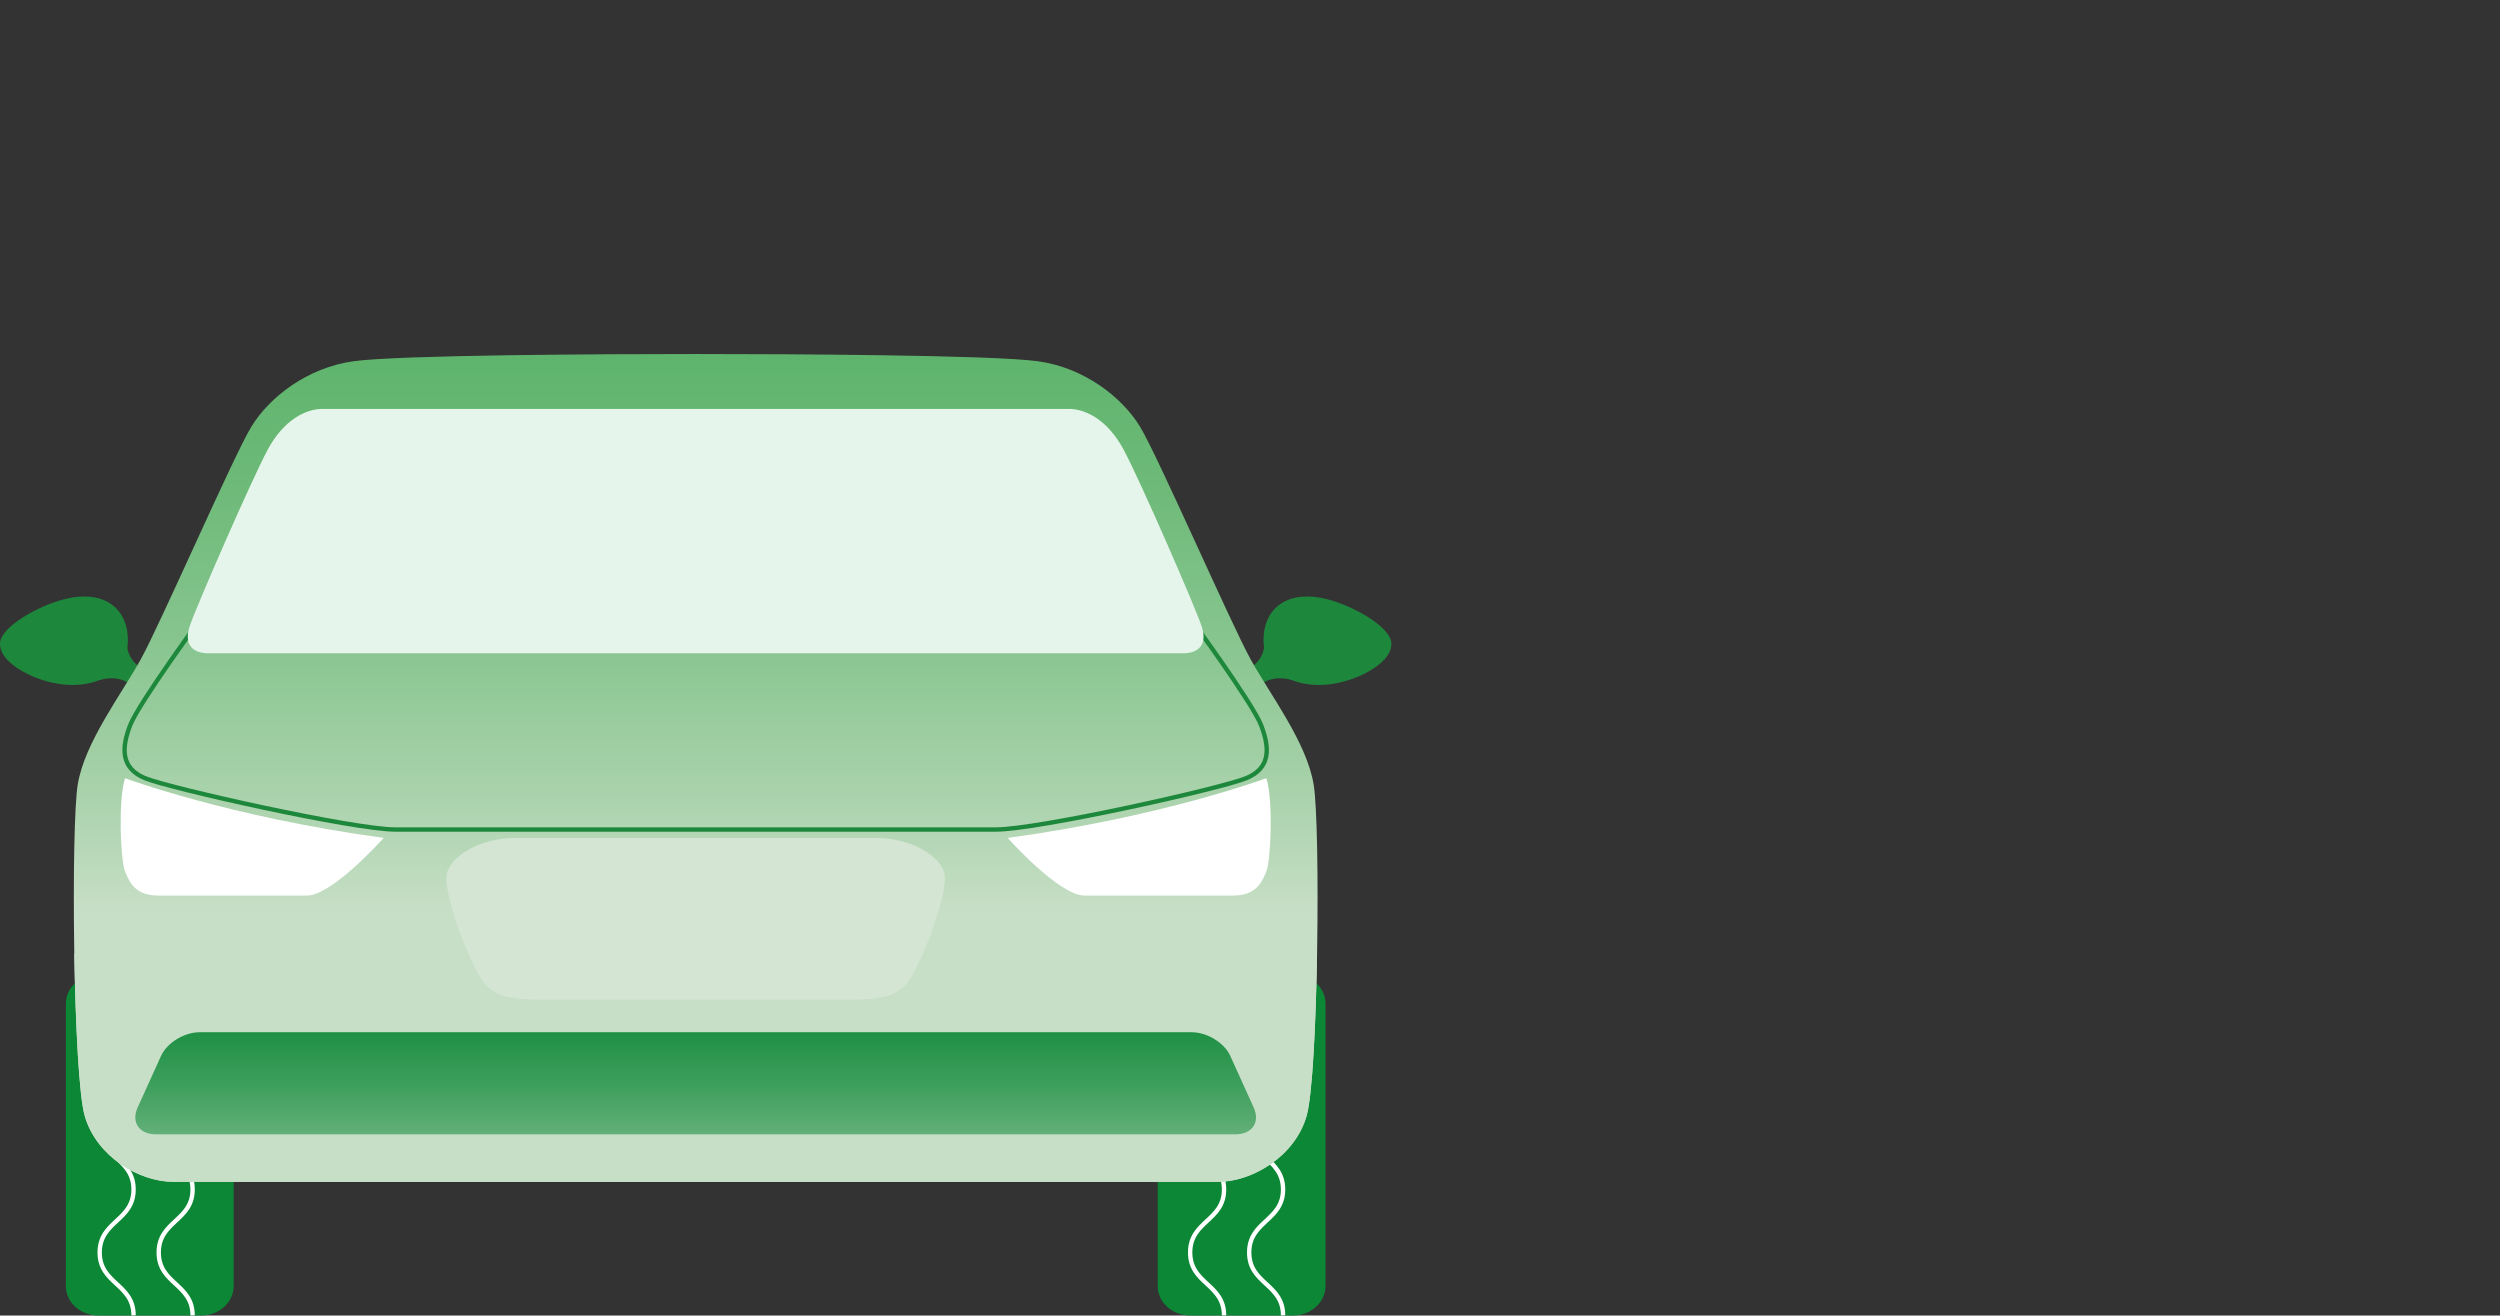 <?xml version="1.0" encoding="UTF-8" standalone="no"?>
<!-- Created with Keyshape -->
<svg xmlns="http://www.w3.org/2000/svg" width="572" height="301" viewBox="0 0 572 301" fill="none">
    <rect x="0" y="0" width="572" height="301" fill="#333333" stroke="none"/>
    <defs>
        <linearGradient id="Gradient-0" x1="159.171" y1="209.611" x2="159.171" y2="54.977" gradientUnits="userSpaceOnUse">
            <stop offset="0" stop-color="#c8dfc7"/>
            <stop offset="0.17" stop-color="#abd3ad"/>
            <stop offset="0.41" stop-color="#87c58f"/>
            <stop offset="0.63" stop-color="#6eba79"/>
            <stop offset="0.84" stop-color="#5eb46c"/>
            <stop offset="1" stop-color="#59b267"/>
        </linearGradient>
        <linearGradient id="Gradient-1" x1="190455" y1="36508.6" x2="190455" y2="51221.9" gradientUnits="userSpaceOnUse">
            <stop offset="0" stop-color="#c8dfc7"/>
            <stop offset="0.17" stop-color="#abd3ad"/>
            <stop offset="0.41" stop-color="#87c58f"/>
            <stop offset="0.63" stop-color="#6eba79"/>
            <stop offset="0.84" stop-color="#5eb46c"/>
            <stop offset="1" stop-color="#59b267"/>
        </linearGradient>
        <linearGradient id="Gradient-2" x1="159.167" y1="282.721" x2="159.167" y2="219.509" gradientUnits="userSpaceOnUse">
            <stop offset="0" stop-color="#c8dfc7"/>
            <stop offset="0.02" stop-color="#c2dcc2"/>
            <stop offset="0.21" stop-color="#8bc298"/>
            <stop offset="0.39" stop-color="#5dad74"/>
            <stop offset="0.57" stop-color="#399d59"/>
            <stop offset="0.73" stop-color="#209145"/>
            <stop offset="0.88" stop-color="#108a39"/>
            <stop offset="1" stop-color="#0b8735"/>
        </linearGradient>
        <clipPath id="ClipPath-1">
            <path d="M15.066,294.26C15.066,297.983,18.421,301,22.559,301L45.968,301C50.106,301,53.461,297.983,53.461,294.26L53.461,229.644C53.461,225.921,50.106,222.9,45.968,222.9L22.559,222.9C18.421,222.9,15.066,225.921,15.066,229.644L15.066,294.26Z" fill="#0B8735" transform="translate(-22.807,-42.405)"/>
        </clipPath>
        <clipPath id="ClipPath-2">
            <path d="M15.066,294.26C15.066,297.983,18.421,301,22.559,301L45.968,301C50.106,301,53.461,297.983,53.461,294.26L53.461,229.644C53.461,225.921,50.106,222.9,45.968,222.9L22.559,222.9C18.421,222.9,15.066,225.921,15.066,229.644L15.066,294.26Z" fill="#0B8735" transform="translate(-22.807,-42.405)"/>
        </clipPath>
        <clipPath id="ClipPath-3">
            <path d="M274.968,143.392C273.635,139.233,260.837,109.875,257.105,102.916C253.374,95.956,248.305,93.561,244.574,93.561L73.765,93.561C70.033,93.561,64.969,95.965,61.233,102.92C57.497,109.875,44.703,139.254,43.367,143.392C42.03,147.529,44.166,149.471,47.636,149.471L270.703,149.471C274.168,149.471,276.3,147.55,274.968,143.392Z" fill="#E6F5EB" transform="translate(167.222,7.69)"/>
        </clipPath>
    </defs>
    <style>
@keyframes a0_t { 0% { transform: translate(0px,0px); } 65% { transform: translate(0px,172.419px); } 100% { transform: translate(0px,172.419px); } }
@keyframes a1_t { 0% { transform: translate(0px,0px); } 65% { transform: translate(0px,172.419px); } 100% { transform: translate(0px,172.419px); } }
@keyframes car-top_t { 0% { transform: translate(0px,0px); animation-timing-function: cubic-bezier(0.42,0,0.58,1); } 5% { transform: translate(0px,2.8px); animation-timing-function: cubic-bezier(0.42,0,0.58,1); } 10% { transform: translate(0px,0px); animation-timing-function: cubic-bezier(0.42,0,0.58,1); } 15% { transform: translate(0px,2.8px); animation-timing-function: cubic-bezier(0.42,0,0.58,1); } 20% { transform: translate(0px,0px); animation-timing-function: cubic-bezier(0.42,0,0.58,1); } 25% { transform: translate(0px,2.8px); } 30% { transform: translate(0px,0px); animation-timing-function: cubic-bezier(0.42,0,0.58,1); } 35% { transform: translate(0px,2.8px); animation-timing-function: cubic-bezier(0.42,0,0.58,1); } 40% { transform: translate(0px,0px); animation-timing-function: cubic-bezier(0.42,0,0.58,1); } 45% { transform: translate(0px,2.8px); animation-timing-function: cubic-bezier(0.42,0,0.58,1); } 50% { transform: translate(0px,0px); animation-timing-function: cubic-bezier(0.42,0,0.58,1); } 55% { transform: translate(0px,2.8px); } 60% { transform: translate(0px,0px); animation-timing-function: cubic-bezier(0.42,0,0.58,1); } 75% { transform: translate(0px,11.229px); animation-timing-function: cubic-bezier(0.42,0,0.58,1); } 87.5% { transform: translate(0px,0px); animation-timing-function: cubic-bezier(0.42,0,0.58,1); } 92.5% { transform: translate(0px,0px); } 100% { transform: translate(0px,0px); } }
@keyframes a2_t { 0% { transform: translate(116.513px,140.921px) rotate(-30deg) translate(-60.886px,-127.569px); animation-timing-function: cubic-bezier(0.42,0,0.58,1); } 50% { transform: translate(526.513px,140.921px) rotate(-30deg) translate(-60.886px,-127.569px); } 100% { transform: translate(526.513px,140.921px) rotate(-30deg) translate(-60.886px,-127.569px); } }
@keyframes crack_t { 0% { transform: translate(198.704px,52.402px) scale(0,0) translate(-51.194px,-29.494px); } 45% { transform: translate(198.704px,52.402px) scale(0,0) translate(-51.194px,-29.494px); animation-timing-function: cubic-bezier(0.42,0,0.58,1); } 57.5% { transform: translate(198.704px,52.402px) scale(1,1) translate(-51.194px,-29.494px); } 100% { transform: translate(198.704px,52.402px) scale(1,1) translate(-51.194px,-29.494px); } }
@keyframes a3_o { 0% { opacity: 0; } 25% { opacity: 0; } 30% { opacity: 1; } 55% { opacity: 1; } 62.5% { opacity: 0; } 100% { opacity: 0; } }
@keyframes a3_mo { 0% { offset-distance: 0%; } 25% { offset-distance: 0%; animation-timing-function: cubic-bezier(0.42,0,0.58,1); } 50% { offset-distance: 67.75%; animation-timing-function: cubic-bezier(0.42,0,0.58,1); } 62.5% { offset-distance: 100%; } 100% { offset-distance: 100%; } }
@keyframes a4_t { 0% { transform: translate(406.5px,156.5px) scale(0,0) translate(-69.5px,-69.5px); } 62.5% { transform: translate(406.5px,156.5px) scale(0,0) translate(-69.5px,-69.5px); animation-timing-function: cubic-bezier(0.42,0,0.58,1); } 75% { transform: translate(406.5px,156.5px) scale(1,1) translate(-69.5px,-69.5px); } 100% { transform: translate(406.5px,156.5px) scale(1,1) translate(-69.5px,-69.5px); } }
@keyframes a5_da { 0% { stroke-dasharray: 0px 349.81px; } 25% { stroke-dasharray: 0px 349.81px; animation-timing-function: cubic-bezier(0.42,0,0.58,1); } 50% { stroke-dasharray: 349.81px 349.81px; } 100% { stroke-dasharray: 349.81px 349.81px; } }
@keyframes a5_do { 0% { stroke-dashoffset: 0px; } 50% { stroke-dashoffset: 0px; animation-timing-function: cubic-bezier(0.42,0,0.58,1); } 62.5% { stroke-dashoffset: -349.81px; } 100% { stroke-dashoffset: -349.81px; } }
    </style>
    <g id="car" transform="translate(159.175,191) translate(-159.175,-110)">
        <path d="M264.883,294.26C264.883,297.983,268.234,301,272.371,301L295.78,301C299.918,301,303.273,297.983,303.273,294.26L303.273,229.644C303.273,225.921,299.918,222.9,295.78,222.9L272.371,222.9C268.234,222.9,264.883,225.921,264.883,229.644L264.883,294.26Z" fill="#0B8735" transform="translate(-1.70077e-08,-81)"/>
        <path d="M15.066,294.26C15.066,297.983,18.421,301,22.559,301L45.968,301C50.106,301,53.461,297.983,53.461,294.26L53.461,229.644C53.461,225.921,50.106,222.9,45.968,222.9L22.559,222.9C18.421,222.9,15.066,225.921,15.066,229.644L15.066,294.26Z" fill="#0B8735" transform="translate(-1.70077e-08,-81)"/>
        <g id="grooves" clip-path="url(#ClipPath-1)" transform="translate(33.437,90.688) translate(-10.629,-129.283)">
            <g transform="translate(10.629,129.283) translate(-10.629,-129.283)" style="animation: 4s linear both a0_t;">
                <path class="st0" d="M8.251,141.735C8.251,148.905,0.5,148.905,0.5,156.075C0.5,163.244,8.251,163.244,8.251,170.414C8.251,177.584,0.5,177.584,0.5,184.818C0.5,191.988,8.251,191.988,8.251,199.158C8.251,206.328,0.5,206.328,0.5,213.498C0.5,220.667,8.251,220.667,8.251,227.837C8.251,235.007,0.5,235.007,0.5,242.177C0.5,249.347,8.251,249.347,8.251,256.516C8.251,263.686,0.5,263.686,0.5,270.856C0.5,278.026,8.251,278.026,8.251,285.196C8.251,292.365,0.5,292.365,0.5,299.535C0.5,306.705,8.251,306.705,8.251,313.875C8.251,321.045,0.5,321.045,0.5,328.279C0.5,335.449,8.251,335.449,8.251,342.683C8.251,349.853,0.5,349.853,0.5,357.087C0.5,364.257,8.251,364.257,8.251,371.492C8.251,378.661,0.5,378.661,0.5,385.896C0.5,393.13,8.251,393.066,8.251,400.3" stroke="#ffffff" stroke-miterlimit="10" fill="none" transform="translate(-0.5,-141.735)"/>
                <path class="st0" d="M8.251,141.735C8.251,148.905,0.5,148.905,0.5,156.075C0.5,163.244,8.251,163.244,8.251,170.414C8.251,177.584,0.5,177.584,0.5,184.818C0.5,191.988,8.251,191.988,8.251,199.158C8.251,206.328,0.5,206.328,0.5,213.498C0.5,220.667,8.251,220.667,8.251,227.837C8.251,235.007,0.5,235.007,0.5,242.177C0.5,249.347,8.251,249.347,8.251,256.516C8.251,263.686,0.5,263.686,0.5,270.856C0.5,278.026,8.251,278.026,8.251,285.196C8.251,292.365,0.5,292.365,0.5,299.535C0.5,306.705,8.251,306.705,8.251,313.875C8.251,321.045,0.5,321.045,0.5,328.279C0.5,335.449,8.251,335.449,8.251,342.683C8.251,349.853,0.5,349.853,0.5,357.087C0.5,364.257,8.251,364.257,8.251,371.492C8.251,378.661,0.5,378.661,0.5,385.896C0.5,393.13,8.251,393.066,8.251,400.3" stroke="#ffffff" stroke-miterlimit="10" fill="none" transform="translate(13.007,-141.735)"/>
            </g>
        </g>
        <g id="grooves-2" clip-path="url(#ClipPath-2)" transform="translate(282.937,90.688) translate(-10.629,-129.283)">
            <g transform="translate(10.629,129.283) translate(-10.629,-129.283)" style="animation: 4s linear both a1_t;">
                <path class="st0" d="M8.251,141.735C8.251,148.905,0.5,148.905,0.5,156.075C0.5,163.244,8.251,163.244,8.251,170.414C8.251,177.584,0.5,177.584,0.5,184.818C0.5,191.988,8.251,191.988,8.251,199.158C8.251,206.328,0.5,206.328,0.5,213.498C0.5,220.667,8.251,220.667,8.251,227.837C8.251,235.007,0.5,235.007,0.5,242.177C0.5,249.347,8.251,249.347,8.251,256.516C8.251,263.686,0.5,263.686,0.5,270.856C0.5,278.026,8.251,278.026,8.251,285.196C8.251,292.365,0.5,292.365,0.5,299.535C0.5,306.705,8.251,306.705,8.251,313.875C8.251,321.045,0.5,321.045,0.5,328.279C0.5,335.449,8.251,335.449,8.251,342.683C8.251,349.853,0.5,349.853,0.5,357.087C0.5,364.257,8.251,364.257,8.251,371.492C8.251,378.661,0.5,378.661,0.5,385.896C0.5,393.13,8.251,393.066,8.251,400.3" stroke="#ffffff" stroke-miterlimit="10" fill="none" transform="translate(-0.5,-141.735)"/>
                <path class="st0" d="M8.251,141.735C8.251,148.905,0.5,148.905,0.5,156.075C0.5,163.244,8.251,163.244,8.251,170.414C8.251,177.584,0.5,177.584,0.5,184.818C0.5,191.988,8.251,191.988,8.251,199.158C8.251,206.328,0.5,206.328,0.5,213.498C0.5,220.667,8.251,220.667,8.251,227.837C8.251,235.007,0.5,235.007,0.5,242.177C0.5,249.347,8.251,249.347,8.251,256.516C8.251,263.686,0.5,263.686,0.5,270.856C0.5,278.026,8.251,278.026,8.251,285.196C8.251,292.365,0.5,292.365,0.5,299.535C0.5,306.705,8.251,306.705,8.251,313.875C8.251,321.045,0.5,321.045,0.5,328.279C0.5,335.449,8.251,335.449,8.251,342.683C8.251,349.853,0.5,349.853,0.5,357.087C0.5,364.257,8.251,364.257,8.251,371.492C8.251,378.661,0.5,378.661,0.5,385.896C0.5,393.13,8.251,393.066,8.251,400.3" stroke="#ffffff" stroke-miterlimit="10" fill="none" transform="translate(13.007,-141.735)"/>
            </g>
        </g>
        <g id="car-top" transform="translate(159.175,94.704) translate(-159.175,-94.704)" style="animation: 4s linear both car-top_t;">
            <path d="M289.206,147.96C289.206,149.788,287.413,152.669,284.925,153.151L287.59,157.551C287.59,157.551,289.887,154.052,295.493,155.563L297.896,155.563L297.896,147.947L289.206,147.96Z" fill="#1D883B" transform="translate(-1.70077e-08,-81)"/>
            <path d="M318.345,147.193C318.561,151.065,312.49,154.809,306.444,156.188C297.559,158.215,289.098,154.403,289.098,146.491C289.098,138.812,295.021,134.839,303.715,137.116C309.714,138.681,318.133,143.377,318.345,147.193Z" fill="#1D883B" transform="translate(-1.70077e-08,-81)"/>
            <path d="M29.13,147.96C29.13,149.788,30.924,152.669,33.411,153.151L30.746,157.551C30.746,157.551,28.449,154.052,22.843,155.563L20.436,155.563L20.436,147.947L29.13,147.96Z" fill="#1D883B" transform="translate(-1.70077e-08,-81)"/>
            <path d="M0.006,147.193C-0.21,151.065,5.861,154.809,11.907,156.188C20.791,158.215,29.253,154.403,29.253,146.491C29.253,138.812,23.309,134.839,14.636,137.116C8.636,138.681,0.213,143.377,0.006,147.193Z" fill="#1D883B" transform="translate(-1.70077e-08,-81)"/>
            <path d="M300.56,179.467C298.96,169.867,290.698,159.07,286.175,150.909C281.652,142.748,264.937,104.371,260.85,97.64C256.763,90.909,248.052,84.08,237.386,82.641C226.72,81.203,179.598,81,159.171,81C138.745,81,91.627,81.199,80.966,82.641C70.304,84.084,61.593,90.921,57.502,97.64C53.41,104.358,36.707,142.752,32.176,150.909C27.645,159.066,19.378,169.867,17.792,179.467C16.205,189.067,16.713,245.937,19.378,255.295C22.044,264.654,31.91,270.408,39.639,270.408L278.699,270.408C286.429,270.408,296.295,264.649,298.96,255.291C301.626,245.933,302.159,189.067,300.56,179.467Z" fill="url(#Gradient-0)" transform="translate(-1.70077e-08,-81)"/>
            <path d="M16.991,218.187C17.27,234.53,18.062,250.683,19.377,255.295C22.043,264.653,31.909,270.407,39.639,270.407L278.699,270.407C286.428,270.407,296.294,264.649,298.96,255.291C300.275,250.679,301.075,234.526,301.346,218.183L16.991,218.187Z" fill="url(#Gradient-1)" transform="translate(-1.70077e-08,-81)"/>
            <path d="M271.676,140.522C271.676,140.522,286.607,160.856,288.561,165.966C290.516,171.077,290.783,175.697,285.177,178.037C279.571,180.376,237.454,189.794,227.854,189.794L90.472,189.794C80.877,189.794,38.751,180.355,33.154,178.037C27.556,175.718,27.819,171.077,29.769,165.966C31.72,160.856,46.663,140.522,46.663,140.522" stroke="#1D883B" stroke-miterlimit="10" transform="translate(-1.70077e-08,-81)"/>
            <path d="M286.844,253.398C288.367,256.753,286.509,259.537,282.664,259.537L35.671,259.537C31.825,259.537,29.968,256.753,31.491,253.398L36.855,241.573C38.222,238.569,42.169,236.174,45.702,236.174L272.632,236.174C276.165,236.174,280.117,238.569,281.479,241.573L286.844,253.398Z" fill="url(#Gradient-2)" transform="translate(-1.70077e-08,-81)"/>
            <path d="M215.958,199.388C214.358,195.068,207.428,191.717,200.494,191.717L117.829,191.717C110.899,191.717,103.965,195.077,102.366,199.396C100.766,203.716,107.98,221.485,110.637,224.717C113.294,227.95,116.234,228.745,124.763,228.745L193.56,228.745C202.089,228.745,205.021,227.945,207.691,224.717C210.36,221.489,217.557,203.707,215.958,199.388Z" fill="#D4E5D3" transform="translate(-1.70077e-08,-81)"/>
            <path d="M274.968,143.392C273.635,139.233,260.837,109.875,257.105,102.916C253.374,95.956,248.305,93.561,244.574,93.561L73.765,93.561C70.033,93.561,64.969,95.965,61.233,102.92C57.497,109.875,44.703,139.254,43.367,143.392C42.03,147.529,44.166,149.471,47.636,149.471L270.703,149.471C274.168,149.471,276.3,147.55,274.968,143.392Z" fill="#E6F5EB" transform="translate(-1.70077e-08,-81)"/>
            <g id="shine" clip-path="url(#ClipPath-3)" transform="translate(-50.709,52.231) translate(-116.513,-140.921)">
                <path fill="#ffffff" stroke="none" d="M0,0L28.993,0L28.993,255.139L0,255.139ZM39.624,0L50.255,0L50.255,255.139L39.624,255.139ZM121.771,0L94.711,0L94.711,255.139L121.771,255.139Z" fill-rule="evenodd" transform="translate(116.513,140.921) rotate(-30) translate(-60.886,-127.569)" style="animation: 4s linear both a2_t;"/>
            </g>
            <g id="crack" fill="none" transform="translate(198.704,52.402) scale(0,0) translate(-51.194,-29.494)" style="animation: 4s linear both crack_t;">
                <path d="M156.784,96.167C156.784,96.167,162.424,107.167,164.683,107.446C166.942,107.725,170.885,110.268,170.885,110.268L177.655,110.268L184.991,115.345L198.669,120.562C198.669,120.562,205.294,126.629,205.155,127.052C205.015,127.475,210.799,129.023,210.799,129.023L214.606,123.946L226.592,122.537L226.592,117.46L221.092,117.321L230.56,107.73L241.116,102.936L244.078,99.268" stroke="#1D883B" stroke-miterlimit="10" transform="translate(-156.784,-96.167)"/>
                <path d="M204.025,123.523L200.428,126.485C200.428,126.485,203.107,132.129,202.227,132.129C201.347,132.129,196.126,134.667,196.126,134.667L188.933,134.667L180.049,138.615" stroke="#1D883B" stroke-miterlimit="10" transform="translate(-156.784,-96.167)"/>
                <path d="M200.428,129.024C199.226,129.307,192.034,126.769,192.034,126.769L188.37,124.514L183.149,127.898L179.062,126.781" stroke="#1D883B" stroke-miterlimit="10" transform="translate(-156.784,-96.167)"/>
                <path d="M209.102,123.523L218.689,126.781L225.602,132.129L228.419,127.826L235.755,126.781L244.073,129.049L248.587,135.37L251.02,127.754" stroke="#1D883B" stroke-miterlimit="10" transform="translate(-156.784,-96.167)"/>
                <path d="M202.825,124.52L203.248,121.52L205.63,120.941L206.527,119.193C206.527,119.193,208.943,121.072,209.112,121.072C209.281,121.072,212.319,121.855,212.319,121.855L214.409,123.124L214.612,123.97L210.944,129.47L208.114,129.47L205.575,128.07L204.035,127.355L203.612,126.06L202.825,124.52Z" fill="#1D883B" transform="translate(-156.784,-96.167)"/>
            </g>
            <path d="M230.557,191.715C230.557,191.715,242.289,204.911,248.157,204.911L282.003,204.911C287.334,204.911,288.666,202.034,289.733,199.411C290.799,196.788,291.332,182.851,289.733,178.054C289.745,178.028,266.019,186.905,230.557,191.715Z" fill="white" transform="translate(-1.70077e-08,-81)"/>
            <path d="M87.789,191.715C87.789,191.715,76.062,204.911,70.194,204.911L36.347,204.911C31.017,204.911,29.684,202.034,28.618,199.411C27.552,196.788,27.018,182.851,28.618,178.054C28.592,178.028,52.319,186.905,87.789,191.715Z" fill="white" transform="translate(-1.70077e-08,-81)"/>
        </g>
    </g>
    <g opacity="0" style="transform: translate(-6.728px,-6.809px); animation: 4s linear both a3_o, 4s linear both a3_mo; offset-path: path('M537.585,53.491L537.585,53.491C425.794,49.544,314.022,41.357,201.814,129.359C163.846,95.002,111.458,78.084,45.894,77.1L45.894,77.1'); offset-rotate: 0deg;">
        <path d="M323.974,2.482C322.857,2.234,320.623,0,320.623,0C320.623,0,320.757,4.22,319.729,5.089C318.702,5.958,316.587,7.76,318.076,8.504C319.566,9.249,320.127,9.557,320.127,9.557L321.492,9.001L322.361,10.863L324.222,10.178C324.222,10.178,326.456,11.543,326.456,9.681C326.456,7.819,325.091,2.731,323.974,2.482Z" fill="#1D883B" transform="translate(-313,0)"/>
        <path d="M321.492,9.025L320.127,9.581C320.127,9.581,319.566,9.274,318.076,8.529C316.587,7.784,318.697,5.982,319.729,5.113C320.762,4.244,320.623,0.024,320.623,0.024L315.162,6.727C315.162,6.727,311.687,10.078,313.548,11.443C315.41,12.808,319.119,13.553,318.816,13.553C318.513,13.553,322.42,13.618,322.42,13.618L324.222,10.202L322.361,10.887L321.492,9.025Z" fill="#59B267" transform="translate(-313,0)"/>
    </g>
    <g transform="translate(406.5,156.5) scale(0,0) translate(-69.5,-69.5)" style="animation: 4s linear both a4_t;">
        <path d="M406.5,87L415.766,95.245L427.043,90.105L433.474,100.722L445.761,99.144L448.785,111.19L460.99,113.314L460.339,125.719L471.377,131.357L467.109,143.018L476,151.667L468.494,161.549L474.448,172.442L464.37,179.666L466.858,191.835L455.105,195.76L453.905,208.124L441.52,208.4L436.74,219.859L424.824,216.463L416.888,226L406.5,219.232L396.113,226L388.176,216.463L376.261,219.859L371.48,208.4L359.095,208.124L357.895,195.76L346.142,191.835L348.63,179.666L338.553,172.442L344.506,161.549L337,151.667L345.891,143.018L341.623,131.357L352.661,125.719L352.01,113.314L364.215,111.19L367.24,99.144L379.526,100.722L385.957,90.105L397.234,95.245L406.5,87Z" fill="#FF9632" transform="translate(-337,-87)"/>
        <path d="M390.66,126L391.86,126L391.892,124.848C392.436,125.792,392.996,126.16,393.924,126.16C395.62,126.16,396.644,124.624,396.644,122.064C396.644,119.568,395.636,118.048,393.972,118.048C393.124,118.048,392.532,118.4,392.004,119.248L391.972,119.296L391.924,119.344L391.924,114.464L390.66,114.464L390.66,126ZM393.684,119.088C394.692,119.088,395.332,120.304,395.332,122.224C395.332,123.968,394.676,125.12,393.684,125.12C392.628,125.12,391.924,123.888,391.924,122.096C391.924,120.352,392.676,119.088,393.684,119.088ZM399.524,114.944L398.212,114.944L398.212,116.416L399.524,116.416L399.524,114.944ZM399.524,118.208L398.212,118.208L398.212,126L399.524,126L399.524,118.208ZM405.283,118.384C404.515,118.128,404.083,118.048,403.523,118.048C402.131,118.048,401.219,118.896,401.219,120.192C401.219,121.152,401.635,121.696,402.899,122.368C404.019,122.96,404.323,123.296,404.323,123.92C404.323,124.656,403.795,125.104,402.947,125.104C402.371,125.104,402.035,124.992,401.251,124.512L401.139,125.664C401.827,126.016,402.419,126.16,403.075,126.16C404.659,126.16,405.651,125.28,405.651,123.888C405.651,122.848,405.139,122.176,403.859,121.536C402.819,121.024,402.499,120.704,402.499,120.128C402.499,119.472,402.914,119.104,403.683,119.104C404.195,119.104,404.562,119.184,405.187,119.456L405.283,118.384ZM415.235,118.208L410.435,118.208L410.435,119.232L413.827,119.232L410.291,124.976L410.291,126L415.283,126L415.283,124.976L411.747,124.976L415.235,119.296L415.235,118.208ZM422.197,118.208L420.901,118.208L420.901,121.968C420.901,124.208,420.469,125.024,419.317,125.024C418.837,125.024,418.517,124.848,418.325,124.496C418.085,124.08,418.037,123.616,418.037,122L418.037,118.208L416.741,118.208L416.741,122.224C416.741,124.16,416.805,124.56,417.173,125.216C417.525,125.84,418.133,126.16,418.933,126.16C419.909,126.16,420.501,125.792,421.029,124.88L421.093,126L422.293,126C422.245,125.68,422.213,124.992,422.197,123.088L422.197,118.208ZM382.901,137.369C381.578,136.937,380.795,136.802,379.769,136.802C375.53,136.802,373.235,140.339,373.235,146.927C373.235,152.462,375.044,155.27,378.581,155.27C381.713,155.27,383.738,152.948,383.738,149.303C383.738,145.874,381.821,143.498,379.04,143.498C377.393,143.498,376.367,144.146,375.449,145.739C375.638,142.823,375.962,141.608,376.88,140.258C377.582,139.259,378.689,138.665,379.877,138.665C380.741,138.665,381.443,138.827,382.712,139.367L382.901,137.369ZM378.554,145.334C380.201,145.334,381.443,147.035,381.443,149.33C381.443,151.733,380.228,153.488,378.527,153.488C376.853,153.488,375.665,151.733,375.665,149.276C375.665,146.954,376.853,145.334,378.554,145.334ZM386.411,140.285C387.788,139.232,388.895,138.746,389.975,138.746C391.298,138.746,392.297,139.988,392.297,141.554C392.297,143.012,391.973,144.119,390.974,145.901C389.894,147.872,388.031,150.572,386.843,151.895L385.763,153.083L385.763,155L395.213,155L395.213,153.137L388.436,153.137C389.651,151.922,390.11,151.328,391.325,149.519C394.133,145.253,394.781,143.741,394.781,141.473C394.781,138.557,392.999,136.721,390.191,136.721C388.895,136.721,388.031,136.991,386.141,138.017L386.411,140.285ZM403.07,136.721C401.288,136.721,399.803,137.747,398.912,139.61C398.21,141.068,397.859,143.201,397.859,146.063C397.859,149.222,398.264,151.328,399.182,152.894C400.073,154.46,401.423,155.27,403.151,155.27C405.068,155.27,406.526,154.271,407.444,152.327C408.119,150.869,408.443,148.844,408.443,145.982C408.443,139.772,406.661,136.721,403.07,136.721ZM403.151,138.557C405.095,138.557,406.094,141.068,406.094,145.928C406.094,150.923,405.095,153.434,403.151,153.434C401.18,153.434,400.208,150.95,400.208,145.982C400.208,141.014,401.18,138.557,403.151,138.557ZM416.26,143.093L415.801,144.902L417.34,144.902C417.313,145.388,417.313,145.685,417.313,145.955C417.313,146.225,417.313,146.414,417.34,146.792L416.26,146.792L415.801,148.601L417.583,148.601C418.555,153.056,421.12,155.27,425.278,155.27C425.953,155.27,426.412,155.216,427.033,155.081L427.033,152.975C426.385,153.191,425.98,153.245,425.332,153.245C422.659,153.245,420.634,151.436,420.067,148.601L424.738,148.601L425.197,146.792L419.743,146.792L419.743,146.036L419.77,144.902L425.656,144.902L426.115,143.093L420.121,143.093C420.985,140.204,422.74,138.692,425.251,138.692C425.899,138.692,426.277,138.746,427.033,138.989L427.519,137.099C426.574,136.802,426.088,136.721,425.17,136.721C422.362,136.721,420.175,137.882,418.798,140.042C418.258,140.906,417.934,141.716,417.637,143.093L416.26,143.093ZM437.915,138.962L435.08,140.285L435.242,136.721L433.352,136.721L433.541,140.285L430.679,138.962L430.139,140.609L433.244,141.635L431.192,144.47L432.65,145.55L434.297,142.634L435.89,145.55L437.402,144.47L435.35,141.635L438.455,140.609L437.915,138.962ZM378.725,166.568C378.149,166.328,377.493,166.216,376.805,166.216C374.965,166.216,373.829,167.272,373.829,168.952C373.829,170.312,374.261,170.888,376.181,172.088C377.509,172.92,377.829,173.32,377.829,174.2C377.829,175.24,377.077,175.944,375.973,175.944C375.381,175.944,374.661,175.704,373.909,175.256L373.909,176.648C374.533,176.936,375.333,177.112,376.117,177.112C378.037,177.112,379.237,175.944,379.237,174.088C379.237,172.744,378.661,171.928,377.045,170.968C375.573,170.088,375.237,169.72,375.237,168.984C375.237,168.024,375.909,167.384,376.917,167.384C377.605,167.384,378.133,167.528,378.725,167.864L378.725,166.568ZM385.41,169.384C384.754,169.128,384.338,169.048,383.794,169.048C381.794,169.048,380.498,170.632,380.498,173.096C380.498,175.512,381.778,177.16,383.682,177.16C384.274,177.16,384.818,177.048,385.41,176.792L385.362,175.624C384.754,175.96,384.386,176.072,383.874,176.072C382.642,176.072,381.842,174.888,381.842,173.064C381.842,172.2,382.098,171.288,382.466,170.808C382.818,170.376,383.33,170.136,383.938,170.136C384.29,170.136,384.642,170.216,384.962,170.376C385.058,170.408,385.17,170.456,385.266,170.504L385.362,170.536L385.41,169.384ZM392.323,177L392.323,173.08C392.323,171.064,392.275,170.664,391.891,170.008C391.539,169.368,390.931,169.048,390.083,169.048C389.187,169.048,388.659,169.352,388.083,170.232L388.083,165.464L386.787,165.464L386.787,177L388.083,177L388.083,173.512C388.083,172.168,388.195,171.464,388.483,170.968C388.787,170.456,389.235,170.184,389.763,170.184C390.195,170.184,390.531,170.376,390.723,170.744C390.979,171.192,391.027,171.64,391.027,173.32L391.027,177L392.323,177ZM394.579,170.888C395.443,170.296,395.971,170.088,396.643,170.088C397.555,170.088,398.083,170.744,398.083,171.928L398.083,172.296C397.763,172.264,397.763,172.264,397.347,172.264C396.067,172.264,395.027,172.584,394.467,173.16C394.051,173.576,393.827,174.152,393.827,174.872C393.827,176.264,394.707,177.16,396.067,177.16C397.011,177.16,397.539,176.84,398.083,175.944C398.083,176.344,398.099,176.568,398.147,177L399.411,177C399.331,176.008,399.299,175.208,399.299,174.104L399.299,172.68C399.299,171.272,399.203,170.648,398.915,170.12C398.547,169.432,397.747,169.048,396.707,169.048C395.859,169.048,395.267,169.224,394.435,169.752L394.579,170.888ZM398.083,173.144L398.083,173.64C398.083,175.192,397.411,176.184,396.371,176.184C395.603,176.184,395.107,175.64,395.107,174.808C395.107,174.424,395.219,174.056,395.459,173.784C395.779,173.384,396.531,173.144,397.507,173.144L398.083,173.144ZM406.809,165.464L405.513,165.464L405.513,170.296C404.937,169.384,404.425,169.048,403.545,169.048C401.865,169.048,400.825,170.616,400.825,173.112C400.825,175.64,401.865,177.16,403.593,177.16C404.505,177.16,404.953,176.872,405.593,175.848L405.673,177L406.889,177C406.825,175.992,406.809,175.368,406.809,174.28L406.809,165.464ZM403.785,170.088C404.793,170.088,405.529,171.384,405.529,173.144C405.529,174.904,404.825,176.12,403.801,176.12C402.809,176.12,402.169,174.92,402.169,173.08C402.169,171.256,402.809,170.088,403.785,170.088ZM413.881,173.432C413.897,173.304,413.897,173.128,413.897,172.904C413.897,170.52,412.841,169.048,411.129,169.048C409.289,169.048,408.169,170.584,408.169,173.064C408.169,175.72,409.337,177.16,411.481,177.16C412.201,177.16,412.697,177.032,413.449,176.68L413.385,175.448C412.729,175.928,412.169,176.136,411.465,176.136C410.793,176.136,410.249,175.784,409.849,175.08C409.625,174.664,409.529,174.28,409.465,173.432L413.881,173.432ZM409.465,172.472C409.657,170.76,410.169,170.024,411.129,170.024C412.089,170.024,412.521,170.744,412.617,172.472L409.465,172.472ZM420.838,177L420.838,172.936C420.838,171.4,420.774,170.888,420.534,170.328C420.15,169.464,419.51,169.048,418.598,169.048C417.654,169.048,417.078,169.416,416.518,170.344L416.518,169.208L415.238,169.208C415.302,169.944,415.318,170.712,415.318,172.104L415.318,177L416.63,177L416.63,173.176C416.63,172.072,416.726,171.496,417.03,170.968C417.302,170.472,417.75,170.184,418.278,170.184C418.726,170.184,419.046,170.36,419.238,170.712C419.478,171.144,419.542,171.704,419.542,173.096L419.542,177L420.838,177ZM427.789,165.944L426.478,165.944L426.478,167.416L427.789,167.416L427.789,165.944ZM427.789,169.208L426.478,169.208L426.478,177L427.789,177L427.789,169.208ZM431.02,169.208L429.756,169.208C429.82,170.44,429.836,171.208,429.836,172.472L429.836,177L431.148,177L431.148,173.16C431.148,171.992,431.244,171.4,431.5,170.888C431.74,170.456,432.156,170.184,432.604,170.184C432.956,170.184,433.244,170.344,433.404,170.632C433.676,171.128,433.724,171.56,433.724,173.192L433.724,177L435.02,177L435.02,173.336C435.02,171.96,435.1,171.416,435.388,170.872C435.628,170.44,436.044,170.184,436.508,170.184C436.892,170.184,437.18,170.344,437.34,170.632C437.564,171.048,437.612,171.496,437.612,173.016L437.612,177L438.908,177L438.908,172.76C438.908,171.096,438.828,170.568,438.476,169.944C438.14,169.368,437.548,169.048,436.828,169.048C435.9,169.048,435.308,169.448,434.78,170.456C434.396,169.464,433.852,169.048,432.972,169.048C432.188,169.048,431.628,169.416,431.02,170.312L431.02,169.208ZM371.237,184.328L371.237,195L373.141,195C374.741,195,375.829,194.68,376.645,193.976C377.701,193.08,378.277,191.544,378.277,189.656C378.277,188.088,377.861,186.712,377.109,185.784C376.245,184.712,375.157,184.328,372.981,184.328L371.237,184.328ZM372.597,185.416L373.189,185.416C374.309,185.416,375.029,185.624,375.541,186.088C376.309,186.792,376.853,188.312,376.853,189.768C376.853,191,376.469,192.136,375.781,192.92C375.157,193.608,374.373,193.912,373.189,193.912L372.597,193.912L372.597,185.416ZM385.282,187.208L383.986,187.208L383.986,190.968C383.986,193.208,383.554,194.024,382.402,194.024C381.922,194.024,381.602,193.848,381.41,193.496C381.17,193.08,381.122,192.616,381.122,191L381.122,187.208L379.826,187.208L379.826,191.224C379.826,193.16,379.89,193.56,380.258,194.216C380.61,194.84,381.218,195.16,382.018,195.16C382.994,195.16,383.586,194.792,384.114,193.88L384.178,195L385.378,195C385.33,194.68,385.298,193.992,385.282,192.088L385.282,187.208ZM390.626,187.128C390.498,187.112,390.402,187.112,390.29,187.112C389.314,187.112,388.882,187.448,388.354,188.584L388.354,187.208L387.122,187.208C387.186,188.312,387.202,189.192,387.202,190.056L387.202,195L388.514,195L388.514,191.592C388.514,190.232,388.61,189.688,388.93,189.144C389.218,188.632,389.618,188.376,390.082,188.376C390.242,188.376,390.514,188.408,390.578,188.44L390.626,188.456L390.626,187.128ZM396.293,187.384C395.637,187.128,395.221,187.048,394.677,187.048C392.677,187.048,391.381,188.632,391.381,191.096C391.381,193.512,392.661,195.16,394.565,195.16C395.157,195.16,395.701,195.048,396.293,194.792L396.245,193.624C395.637,193.96,395.269,194.072,394.757,194.072C393.525,194.072,392.725,192.888,392.725,191.064C392.725,190.2,392.981,189.288,393.349,188.808C393.701,188.376,394.213,188.136,394.821,188.136C395.173,188.136,395.525,188.216,395.845,188.376C395.941,188.408,396.053,188.456,396.149,188.504L396.245,188.536L396.293,187.384ZM403.206,195L403.206,191.08C403.206,189.064,403.158,188.664,402.774,188.008C402.422,187.368,401.814,187.048,400.966,187.048C400.07,187.048,399.542,187.352,398.966,188.232L398.966,183.464L397.67,183.464L397.67,195L398.966,195L398.966,191.512C398.966,190.168,399.078,189.464,399.366,188.968C399.67,188.456,400.118,188.184,400.646,188.184C401.078,188.184,401.414,188.376,401.606,188.744C401.862,189.192,401.91,189.64,401.91,191.32L401.91,195L403.206,195ZM408.822,187.384C408.054,187.128,407.622,187.048,407.062,187.048C405.67,187.048,404.758,187.896,404.758,189.192C404.758,190.152,405.174,190.696,406.438,191.368C407.558,191.96,407.862,192.296,407.862,192.92C407.862,193.656,407.334,194.104,406.486,194.104C405.91,194.104,405.574,193.992,404.79,193.512L404.678,194.664C405.366,195.016,405.958,195.16,406.614,195.16C408.198,195.16,409.19,194.28,409.19,192.888C409.19,191.848,408.678,191.176,407.398,190.536C406.358,190.024,406.038,189.704,406.038,189.128C406.038,188.472,406.454,188.104,407.222,188.104C407.734,188.104,408.102,188.184,408.726,188.456L408.822,187.384ZM415.246,187.384C414.59,187.128,414.174,187.048,413.63,187.048C411.63,187.048,410.334,188.632,410.334,191.096C410.334,193.512,411.614,195.16,413.518,195.16C414.11,195.16,414.654,195.048,415.246,194.792L415.198,193.624C414.59,193.96,414.222,194.072,413.71,194.072C412.478,194.072,411.678,192.888,411.678,191.064C411.678,190.2,411.934,189.288,412.302,188.808C412.654,188.376,413.166,188.136,413.774,188.136C414.126,188.136,414.478,188.216,414.798,188.376C414.894,188.408,415.006,188.456,415.102,188.504L415.198,188.536L415.246,187.384ZM422.159,195L422.159,191.08C422.159,189.064,422.111,188.664,421.727,188.008C421.375,187.368,420.767,187.048,419.919,187.048C419.023,187.048,418.495,187.352,417.919,188.232L417.919,183.464L416.623,183.464L416.623,195L417.919,195L417.919,191.512C417.919,190.168,418.031,189.464,418.319,188.968C418.623,188.456,419.071,188.184,419.599,188.184C420.031,188.184,420.367,188.376,420.559,188.744C420.815,189.192,420.863,189.64,420.863,191.32L420.863,195L422.159,195ZM429.471,195L429.471,190.936C429.471,189.4,429.407,188.888,429.167,188.328C428.783,187.464,428.143,187.048,427.231,187.048C426.287,187.048,425.711,187.416,425.151,188.344L425.151,187.208L423.871,187.208C423.935,187.944,423.951,188.712,423.951,190.104L423.951,195L425.263,195L425.263,191.176C425.263,190.072,425.359,189.496,425.663,188.968C425.935,188.472,426.383,188.184,426.911,188.184C427.359,188.184,427.679,188.36,427.871,188.712C428.111,189.144,428.175,189.704,428.175,191.096L428.175,195L429.471,195ZM432.766,183.944L431.454,183.944L431.454,185.416L432.766,185.416L432.766,183.944ZM432.766,187.208L431.454,187.208L431.454,195L432.766,195L432.766,187.208ZM435.277,188.232L435.277,192.504C435.277,193.96,435.341,194.296,435.741,194.664C436.045,194.952,436.445,195.08,437.037,195.08C437.469,195.08,437.741,195.048,438.141,194.92L438.141,193.832C437.869,193.976,437.629,194.04,437.373,194.04C437.101,194.04,436.845,193.928,436.733,193.752C436.573,193.496,436.573,193.496,436.573,191.816L436.573,188.232L438.077,188.232L438.077,187.208L436.573,187.208L436.573,185.144L435.277,185.56L435.277,187.208L433.997,187.208L433.997,188.232L435.277,188.232ZM439.808,188.232L439.808,192.504C439.808,193.96,439.872,194.296,440.272,194.664C440.576,194.952,440.976,195.08,441.568,195.08C442,195.08,442.272,195.048,442.672,194.92L442.672,193.832C442.4,193.976,442.16,194.04,441.904,194.04C441.632,194.04,441.376,193.928,441.264,193.752C441.104,193.496,441.104,193.496,441.104,191.816L441.104,188.232L442.608,188.232L442.608,187.208L441.104,187.208L441.104,185.144L439.808,185.56L439.808,187.208L438.528,187.208L438.528,188.232L439.808,188.232Z" fill="white" transform="translate(-337,-87)"/>
    </g>
    <path d="M335.566,-62.876C101.148,-92.947,0,0,0,0" fill="none" stroke="#1d883b" stroke-linecap="butt" stroke-linejoin="miter" stroke-width="2" stroke-dasharray="0 349.81" stroke-dashoffset="0" transform="translate(213.232,122.335)" style="animation: 4s linear both a5_da, 4s linear both a5_do;"/>
</svg>
